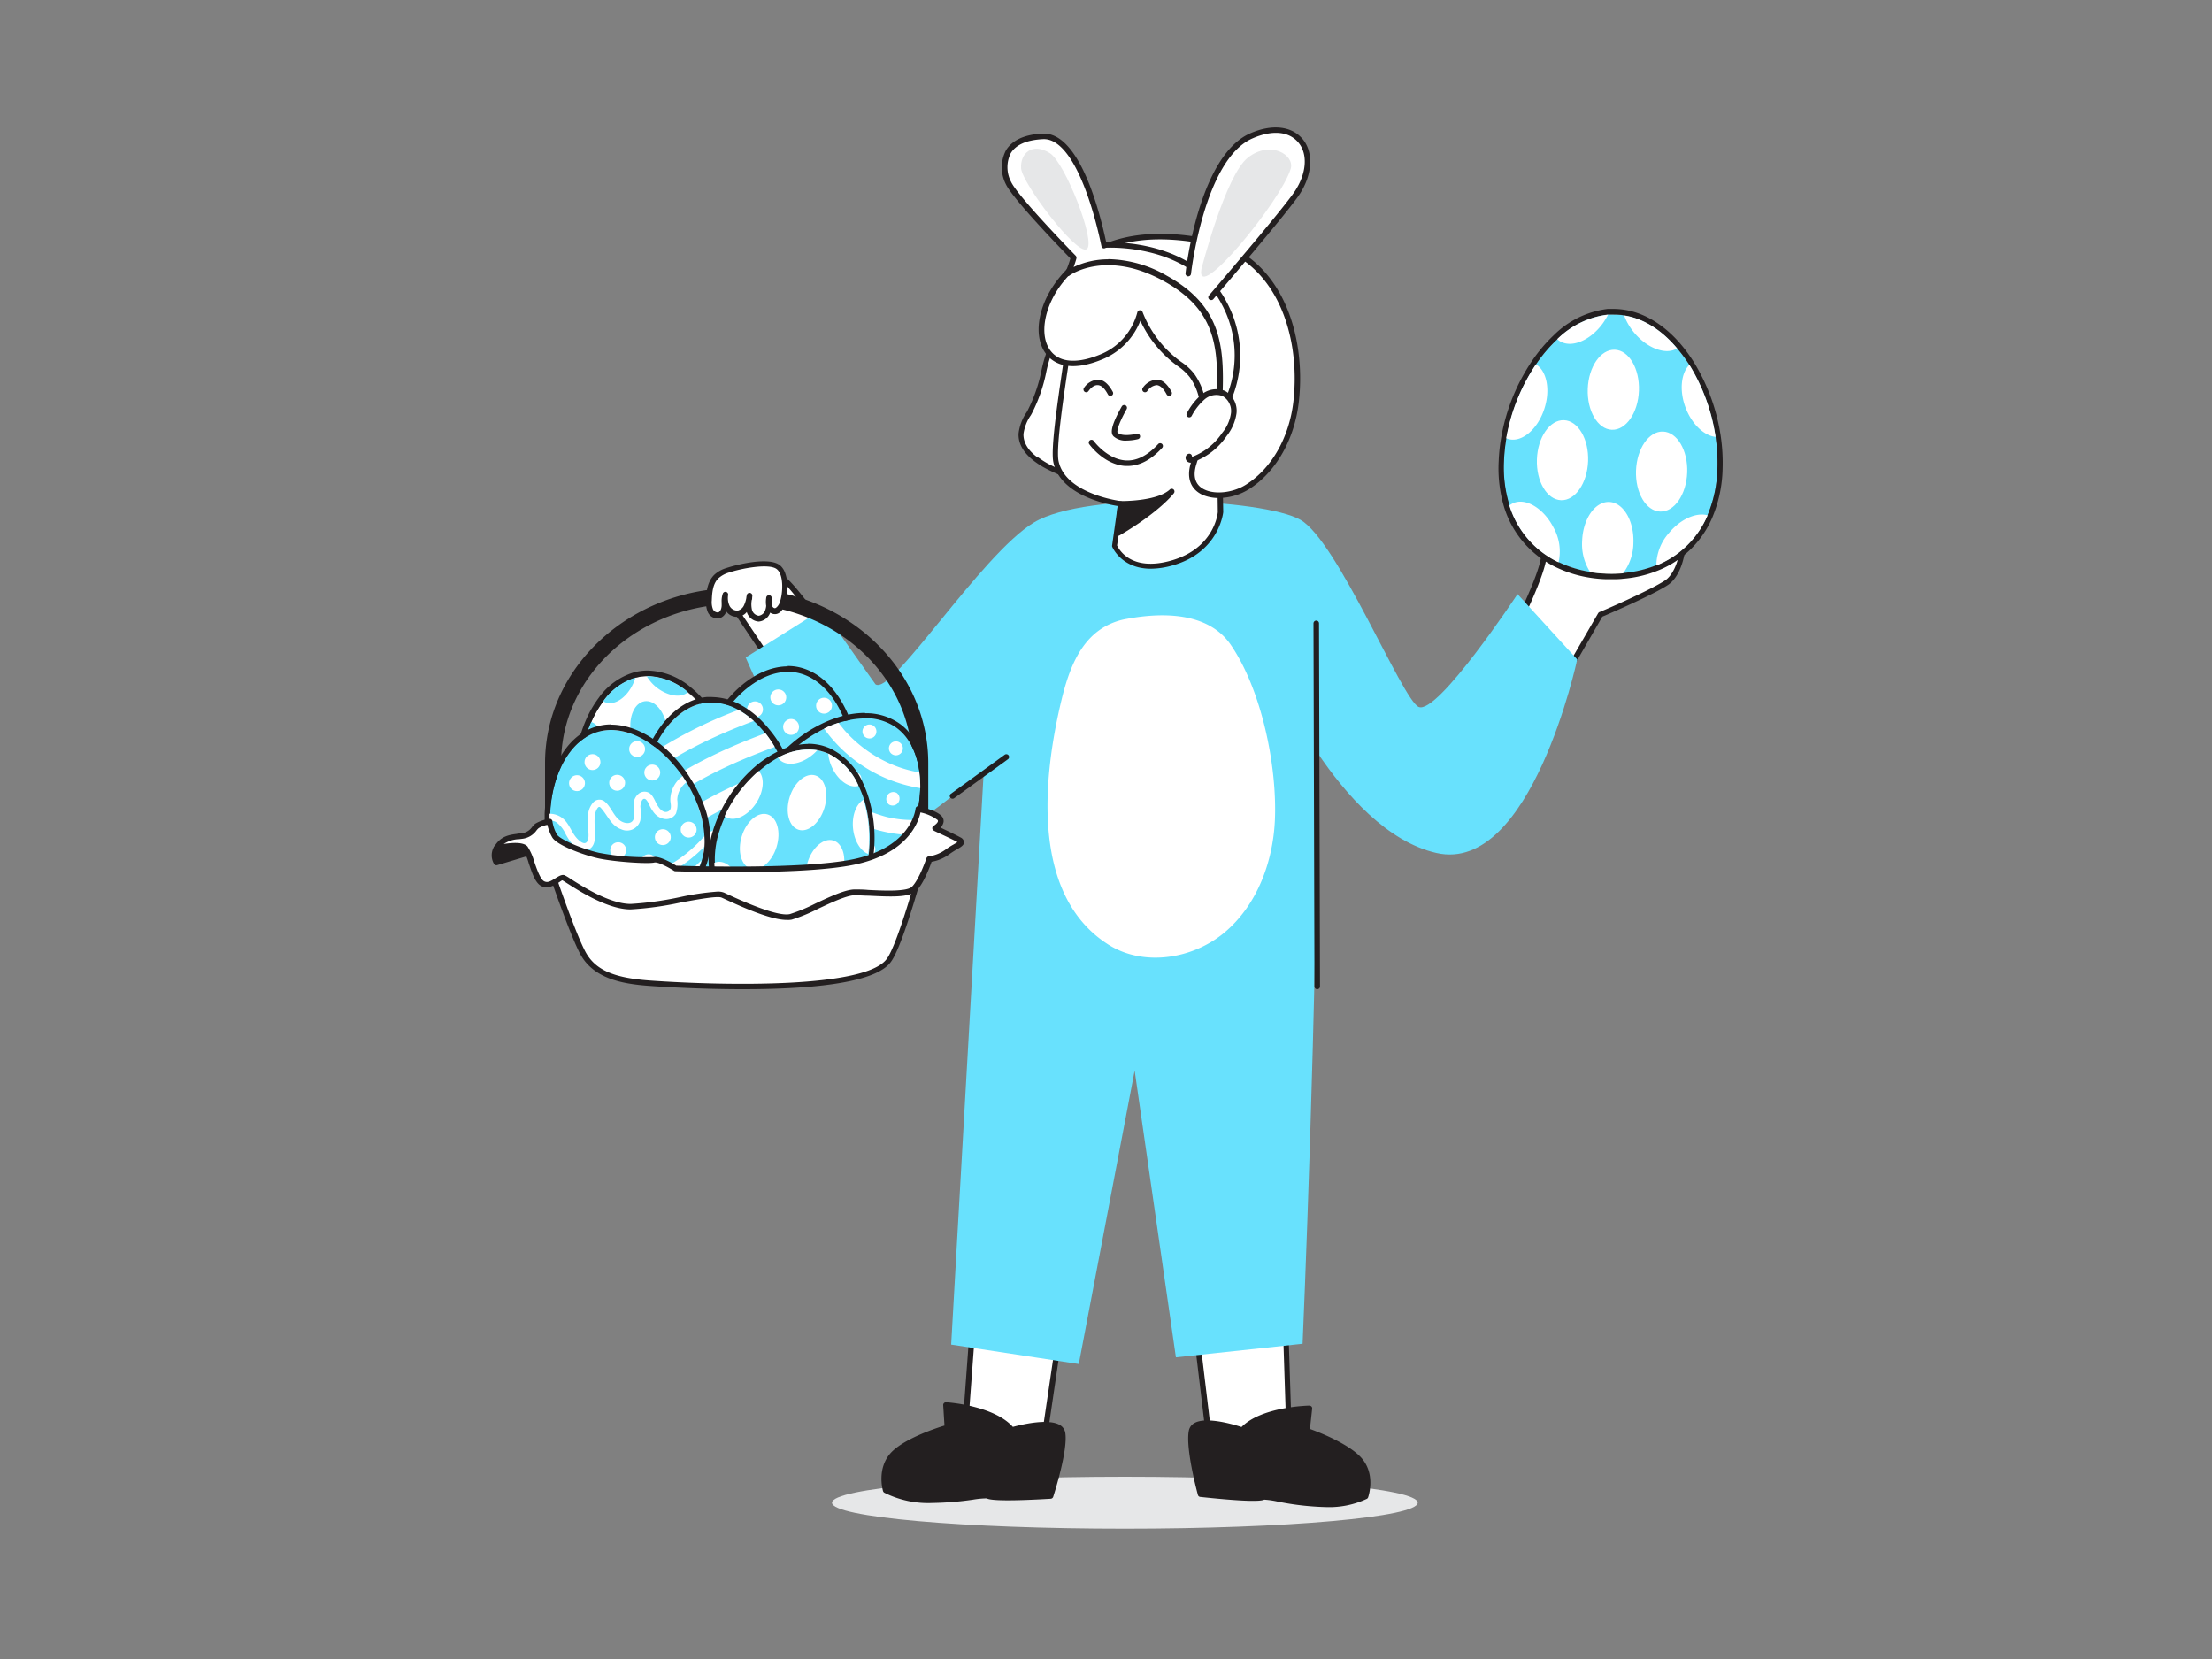 <svg xmlns="http://www.w3.org/2000/svg" viewBox="0 0 400 300"><rect x="0" y="0" width="400" height="300" fill="#808080" stroke="none"/><g id="_459_girl_with_eggs_flatline" data-name="#459_girl_with_eggs_flatline"><ellipse cx="203.41" cy="271.74" rx="52.96" ry="4.7" fill="#e6e7e8"/><path d="M130.31,106.21l10.24,15.26L151,116.73s-8.11-11.9-9.78-12.31S130.31,106.21,130.31,106.21Z" fill="#fff"/><path d="M140.55,122a.52.52,0,0,1-.42-.22l-10.24-15.26a.5.5,0,0,1,.3-.76c1-.23,9.4-2.23,11.15-1.8s8.14,9.69,10.07,12.52a.5.5,0,0,1,.07.41.48.48,0,0,1-.27.32l-10.46,4.75A.45.45,0,0,1,140.55,122Zm-9.43-15.43,9.61,14.3,9.52-4.32c-3.84-5.6-8.23-11.37-9.15-11.62S134.69,105.7,131.12,106.54Z" fill="#231f20"/><polygon points="232.21 231.93 233.3 265.86 219.45 267.04 215.36 232.7 232.21 231.93" fill="#fff"/><path d="M219.45,267.54a.5.5,0,0,1-.49-.44l-4.1-34.34a.47.47,0,0,1,.12-.38.5.5,0,0,1,.35-.18l16.85-.77a.46.46,0,0,1,.36.13.53.53,0,0,1,.17.35l1.09,33.93a.49.49,0,0,1-.45.51l-13.85,1.19Zm-3.53-34.37,4,33.33,12.9-1.1-1.07-32.95Z" fill="#231f20"/><path d="M246.93,270.62s1.43-4.05-1.32-6.86-9.27-5-9.27-5l.45-4.06s-8.76.16-12.13,3.94c0,0-8.54-2.94-9.19.15s1.63,11.43,1.63,11.43,10.65,1.13,11.29.54S240.38,274,246.93,270.62Z" fill="#231f20"/><path d="M239.83,272.53a49.68,49.68,0,0,1-8.78-1,16.41,16.41,0,0,0-2.43-.35c-.84.41-4.73.24-11.58-.49a.48.48,0,0,1-.42-.36c-.1-.35-2.3-8.5-1.63-11.67a2,2,0,0,1,1-1.33c2.15-1.22,7.13.27,8.52.72,3.61-3.67,11.91-3.86,12.27-3.87a.62.62,0,0,1,.38.17.49.49,0,0,1,.12.39l-.4,3.66c1.45.52,6.65,2.51,9.09,5,2.93,3,1.49,7.19,1.43,7.37a.49.49,0,0,1-.24.27A16.07,16.07,0,0,1,239.83,272.53Zm-11.16-2.34a19.73,19.73,0,0,1,2.56.37c3.76.68,10.73,1.94,15.28-.29.22-.78.92-3.93-1.25-6.16-2.64-2.69-9-4.87-9.08-4.89a.5.5,0,0,1-.34-.52l.39-3.49c-2,.12-8.5.72-11.2,3.75a.47.47,0,0,1-.53.14c-1.67-.57-6.35-1.85-8-.9a1,1,0,0,0-.52.68c-.54,2.6,1.12,9.31,1.53,10.87,4.79.5,10,.85,10.64.59A.74.74,0,0,1,228.67,270.19Zm.06.93-.09.06Zm18.2-.5h0Z" fill="#231f20"/><polygon points="176.13 236.61 174 265.39 187.77 267.25 192.28 236.61 176.13 236.61" fill="#fff"/><path d="M187.77,267.75h-.06l-13.78-1.85a.5.5,0,0,1-.43-.53l2.13-28.79a.5.5,0,0,1,.5-.46h16.15a.49.49,0,0,1,.38.17.49.49,0,0,1,.12.4l-4.51,30.64A.51.51,0,0,1,187.77,267.75ZM174.53,265l12.82,1.72,4.36-29.57H176.59Z" fill="#231f20"/><path d="M160.16,269.5s-1.23-4.12,1.64-6.79,9.51-4.56,9.51-4.56l-.25-4.08s8.74.58,11.92,4.53c0,0,8.67-2.53,9.17.59S190,270.52,190,270.52s-10.69.62-11.3,0S166.53,273.2,160.16,269.5Z" fill="#231f20"/><path d="M168.63,271.78a17.69,17.69,0,0,1-8.72-1.85.55.55,0,0,1-.23-.29c-.05-.18-1.28-4.44,1.78-7.29,2.57-2.38,7.85-4.11,9.33-4.56l-.23-3.68a.47.47,0,0,1,.15-.39.46.46,0,0,1,.38-.14c.36,0,8.64.61,12.07,4.45,1.41-.38,6.46-1.63,8.55-.31a2,2,0,0,1,.93,1.39c.51,3.19-2.08,11.23-2.19,11.57a.51.51,0,0,1-.45.34c-6.87.4-10.76.38-11.58-.07a16.47,16.47,0,0,0-2.45.23A55.82,55.82,0,0,1,168.63,271.78Zm9.68-.9.08.06Zm-17.72-1.71c4.44,2.44,11.46,1.52,15.25,1,2.24-.3,2.84-.36,3.18,0,.56.25,5.78.15,10.58-.12.48-1.55,2.48-8.17,2.06-10.79a1,1,0,0,0-.49-.7c-1.62-1-6.36,0-8,.52a.49.49,0,0,1-.52-.17c-2.56-3.17-9-4.08-11-4.29l.22,3.5a.51.51,0,0,1-.36.51c-.07,0-6.55,1.89-9.31,4.45C159.85,265.2,160.4,268.37,160.59,269.17Z" fill="#231f20"/><path d="M274.42,112.82s4.52-9,4.73-12.33-2.26-10.9,0-10.29,4.93,9.07,4.93,9.07,16.86-9.89,19.13-6.39,1,10.57-1.85,12.48-12,5.77-12,5.77l-6.55,11.36" fill="#fff"/><path d="M282.85,123a.45.45,0,0,1-.25-.07.49.49,0,0,1-.18-.68L289,110.88a.54.54,0,0,1,.24-.21c.09,0,9.07-3.86,11.88-5.73,2.52-1.67,3.9-8.41,1.71-11.79-1.38-2.14-11.62,2.55-18.45,6.55a.52.52,0,0,1-.44,0,.49.49,0,0,1-.29-.32c-1-3.16-3.14-8.34-4.59-8.73-.07,0-.13,0-.15,0-.45.4,0,3.15.28,5a24.93,24.93,0,0,1,.5,4.86c-.21,3.35-4.6,12.15-4.78,12.53a.5.5,0,0,1-.9-.45c0-.09,4.48-9,4.68-12.15a25.76,25.76,0,0,0-.48-4.64c-.51-3.17-.78-5.15,0-5.88a1.1,1.1,0,0,1,1.07-.21c2.16.59,4.34,6.57,5.09,8.81,3.81-2.2,17-9.44,19.26-5.92s1.23,11-2,13.17c-2.71,1.8-10.63,5.21-11.88,5.74l-6.47,11.22A.5.5,0,0,1,282.85,123Z" fill="#231f20"/><path d="M274.42,107.43s-14.5,21.95-17.89,20.4c-3-1.36-14.65-30-21.37-33.83s-38.6-5.3-48.19.48S161.19,126,158.3,123.73l-9.59-13.55-13.87,8.71s15.5,36.13,23.24,34c4.38-1.2,13.09-7.93,19.82-13.53L172,243.15l23.08,3.51,10.1-53.06,7.46,51.85L235.55,243s2.73-62.83,2.65-106.93c5.17,7.69,12.68,16.16,21.57,18.18,17.12,3.88,25.44-35,25.44-35Z" fill="#68e1fd"/><path d="M199.13,113.72c-4,2.65-5.87,7.49-7.13,12.67-3.34,13.72-5.79,35.38,8.41,44.41,6.4,4.07,15.35,2.64,21.13-2.27s8.65-12.63,9-20.2c.43-9.73-2.38-23.58-8-31.76-4.11-5.95-12.47-5.84-18.78-4.66A12.1,12.1,0,0,0,199.13,113.72Z" fill="#fff"/><path d="M154,143.12a17.15,17.15,0,0,1-1.22,4,12.58,12.58,0,0,1-.88,1.67,12.11,12.11,0,0,1-1.51,2,11.44,11.44,0,0,1-2.36,1.95,14,14,0,0,1-10,1.63,14.84,14.84,0,0,1-7-3.16,11.92,11.92,0,0,1-1.89-2h0a12.5,12.5,0,0,1-1.52-2.73,14.23,14.23,0,0,1-.51-1.64,15.77,15.77,0,0,1-.09-6.63,23.39,23.39,0,0,1,2-6c.19-.38.39-.77.6-1.14,3.3-6,8.93-10.41,14.35-9.43s9.23,7.26,10.18,14.11c.05.42.1.84.14,1.26A23.31,23.31,0,0,1,154,143.12Z" fill="#68e1fd"/><path d="M142.44,121.47a8.6,8.6,0,0,1,1.52.14c5.49,1,9.23,7.26,10.18,14.11.05.42.1.84.14,1.26a23.31,23.31,0,0,1-.26,6.14,17.15,17.15,0,0,1-1.22,4,12.58,12.58,0,0,1-.88,1.67,12.11,12.11,0,0,1-1.51,2,11.44,11.44,0,0,1-2.36,1.95,13.14,13.14,0,0,1-7,1.91,16.27,16.27,0,0,1-3-.28,14.84,14.84,0,0,1-7-3.16,11.92,11.92,0,0,1-1.89-2h0a12.5,12.5,0,0,1-1.52-2.73,14.23,14.23,0,0,1-.51-1.64,15.77,15.77,0,0,1-.09-6.63,23.39,23.39,0,0,1,2-6c.19-.38.39-.77.6-1.14,3-5.41,7.9-9.57,12.83-9.57m0-1h0c-5,0-10.27,3.87-13.71,10.08-.21.39-.42.79-.62,1.2a24.29,24.29,0,0,0-2.09,6.3,16.82,16.82,0,0,0,.1,7,12.87,12.87,0,0,0,2.17,4.69l.06.08a13,13,0,0,0,2,2.12,16,16,0,0,0,7.49,3.39,18.26,18.26,0,0,0,3.18.29,14.2,14.2,0,0,0,7.55-2.06,13,13,0,0,0,2.56-2.12,13.79,13.79,0,0,0,1.64-2.14,16,16,0,0,0,.94-1.79A18.41,18.41,0,0,0,155,143.3a23.51,23.51,0,0,0,.27-6.41c0-.42-.08-.86-.14-1.31-.92-6.62-4.67-13.81-11-15a9.68,9.68,0,0,0-1.7-.15Z" fill="#231f20"/><path d="M154.28,137a4.09,4.09,0,0,0-2.87,2.07,5.41,5.41,0,0,1-1.31,2.12,2,2,0,0,1-2.29,0,3,3,0,0,1-1.26-1.92,8.11,8.11,0,0,1-.13-1.47,3.53,3.53,0,0,0-.1-1.3c-.39-.8-1.29.34-1.46.71a10.53,10.53,0,0,1-1.06,2.22,2.51,2.51,0,0,1-3.84-.08c-1.31-1.36-1.07-3.21-1.51-4.91,0-.17-.09-.45-.28-.5s-.4.11-.53.19a3,3,0,0,0-.76.76,10.28,10.28,0,0,0-1.12,2.19c-.53,1.24-1.47,3.44-3.22,2.77s-1.91-2.67-2-4.17A5.79,5.79,0,0,0,130,133a1.83,1.83,0,0,0-1-.81c.19-.38.39-.77.6-1.14a3.81,3.81,0,0,1,2,2.62c.21,1,.14,2,.29,3,.09.56.6,2.39,1.48,1.9.65-.36,1-1.45,1.25-2.09a13.2,13.2,0,0,1,1.1-2.19,3.93,3.93,0,0,1,1.78-1.55,1.51,1.51,0,0,1,2,.76c.72,1.54.11,3.67,1.42,4.95.51.5,1.27.81,1.84.23s.71-1.57,1.11-2.3a2.52,2.52,0,0,1,1.67-1.37,1.68,1.68,0,0,1,1.89.78,6.68,6.68,0,0,1,.3,2.64c.06.68.37,1.8,1.25,1.83s1-1.13,1.26-1.64a5.12,5.12,0,0,1,1.43-1.8,5.43,5.43,0,0,1,2.5-1.13C154.19,136.14,154.24,136.56,154.28,137Z" fill="#fff"/><path d="M152.8,147.15a12.58,12.58,0,0,1-.88,1.67,26.77,26.77,0,0,1-6.21,1.34,28.85,28.85,0,0,1-9.3-.79,48.51,48.51,0,0,1-8.81-2.87,14.23,14.23,0,0,1-.51-1.64c.85.42,1.72.8,2.61,1.15a48.32,48.32,0,0,0,8.92,2.54,25.54,25.54,0,0,0,8.41.18A25,25,0,0,0,152.8,147.15Z" fill="#fff"/><path d="M150.41,150.81a11.44,11.44,0,0,1-2.36,1.95,26.93,26.93,0,0,1-3.22.5,28.94,28.94,0,0,1-9.31-.79c-1.51-.36-3-.76-4.51-1.24a11.92,11.92,0,0,1-1.89-2,48.85,48.85,0,0,0,8.62,2.42,25.52,25.52,0,0,0,8.41.18A24.93,24.93,0,0,0,150.41,150.81Z" fill="#fff"/><circle cx="137.78" cy="142.44" r="1.44" fill="#fff"/><circle cx="132.7" cy="144.44" r="1.44" fill="#fff"/><circle cx="141.72" cy="146.86" r="1.44" fill="#fff"/><circle cx="143.05" cy="131.45" r="1.44" fill="#fff"/><circle cx="146.05" cy="143.93" r="1.44" fill="#fff"/><circle cx="149.01" cy="127.61" r="1.44" fill="#fff"/><circle cx="140.74" cy="126.11" r="1.44" fill="#fff"/><circle cx="136.53" cy="128.27" r="1.44" fill="#fff"/><circle cx="150.83" cy="144.8" r="1.44" fill="#fff"/><circle cx="149.56" cy="132.63" r="1.44" fill="#fff"/><path d="M132.32,139.49a16.2,16.2,0,0,1-.16,6.06,12,12,0,0,1-5.3,7.54,14.43,14.43,0,0,1-4,1.76h0a17.1,17.1,0,0,1-2.06.44,19,19,0,0,1-2.1.18h0a14.8,14.8,0,0,1-4.24-.49,12,12,0,0,1-7.55-6,16.63,16.63,0,0,1-1.73-5.45,22.46,22.46,0,0,1-.24-3,24.78,24.78,0,0,1,2-10,18.64,18.64,0,0,1,2.13-3.68,11.06,11.06,0,0,1,5.82-4.27,8.21,8.21,0,0,1,1-.21,8.93,8.93,0,0,1,1-.09,11.5,11.5,0,0,1,7.45,2.92,16.65,16.65,0,0,1,1.94,1.83,24.36,24.36,0,0,1,5,8.48A22.87,22.87,0,0,1,132.32,139.49Z" fill="#fff"/><path d="M117.16,122.24a11.61,11.61,0,0,1,7.24,2.92,16.65,16.65,0,0,1,1.94,1.83,24.36,24.36,0,0,1,5,8.48,22.87,22.87,0,0,1,1,4,16.2,16.2,0,0,1-.16,6.06,12,12,0,0,1-5.3,7.54,14.43,14.43,0,0,1-4,1.76h0a17.1,17.1,0,0,1-2.06.44,19,19,0,0,1-2.1.18h-.4a14.7,14.7,0,0,1-3.84-.49,12,12,0,0,1-7.55-6,16.63,16.63,0,0,1-1.73-5.45,22.46,22.46,0,0,1-.24-3,24.78,24.78,0,0,1,2-10,18.64,18.64,0,0,1,2.13-3.68,11.06,11.06,0,0,1,5.82-4.27,8.21,8.21,0,0,1,1-.21,8.93,8.93,0,0,1,1-.09h.21m0-1h-.24a9.24,9.24,0,0,0-1.16.1,8.08,8.08,0,0,0-1.13.24,12.09,12.09,0,0,0-6.35,4.63,19.49,19.49,0,0,0-2.24,3.88,25.54,25.54,0,0,0-2.12,10.45,24.17,24.17,0,0,0,.25,3.11,17.75,17.75,0,0,0,1.84,5.78,13,13,0,0,0,8.16,6.51,15.8,15.8,0,0,0,4.11.53h.44a20.81,20.81,0,0,0,2.21-.19,19.26,19.26,0,0,0,2.16-.46h0a15.71,15.71,0,0,0,4.29-1.89,13,13,0,0,0,5.74-8.16,17.4,17.4,0,0,0,.17-6.43,22.87,22.87,0,0,0-1-4.19,25.52,25.52,0,0,0-5.2-8.84,19.42,19.42,0,0,0-2-1.93,12.57,12.57,0,0,0-7.87-3.14Z" fill="#231f20"/><path d="M109.06,135.88c-.36,2.82-2.12,4.92-3.92,4.68a.93.93,0,0,1-.22,0,24.78,24.78,0,0,1,2-10C108.46,131.07,109.38,133.34,109.06,135.88Z" fill="#68e1fd"/><ellipse cx="112.55" cy="141.98" rx="3.29" ry="5.14" transform="translate(-19.56 17.99) rotate(-8.41)" fill="#68e1fd"/><path d="M114.9,122.54a8.5,8.5,0,0,1-.42,1.12c-1.19,2.58-3.49,4.06-5.14,3.29l-.26-.14A11.06,11.06,0,0,1,114.9,122.54Z" fill="#68e1fd"/><path d="M124.4,125.16c-1.26,1.14-3.8.71-5.86-1a7.69,7.69,0,0,1-1.59-1.88A11.5,11.5,0,0,1,124.4,125.16Z" fill="#68e1fd"/><ellipse cx="125.33" cy="141.1" rx="3.29" ry="5.14" transform="translate(-19.29 19.85) rotate(-8.41)" fill="#68e1fd"/><ellipse cx="117.32" cy="131.89" rx="3.29" ry="5.14" transform="translate(-18.03 18.58) rotate(-8.41)" fill="#68e1fd"/><path d="M123.44,150.77a6.58,6.58,0,0,1-.6,4.08h0a17.1,17.1,0,0,1-2.06.44,19,19,0,0,1-2.1.18h0a6.62,6.62,0,0,1-1.75-3.74c-.42-2.81.7-5.3,2.5-5.57S123,148,123.44,150.77Z" fill="#68e1fd"/><path d="M114.44,155a12,12,0,0,1-7.55-6,2.42,2.42,0,0,1,.33-.31c1.44-1.12,4-.2,5.75,2A6.27,6.27,0,0,1,114.44,155Z" fill="#68e1fd"/><path d="M132.16,145.55a12,12,0,0,1-5.3,7.54,6.39,6.39,0,0,1,.81-4.37C128.81,146.66,130.66,145.41,132.16,145.55Z" fill="#68e1fd"/><path d="M131.34,135.47c-1.49.13-3.31-1.05-4.5-3s-1.36-4.23-.5-5.46A24.36,24.36,0,0,1,131.34,135.47Z" fill="#68e1fd"/><path d="M166.41,154.51a.94.94,0,0,1-.94-.95V138c0-16.15-14.47-29.29-32.26-29.29S101,121.81,101,138v15.6a1,1,0,0,1-1.9,0V138c0-17.2,15.32-31.19,34.15-31.19s34.15,14,34.15,31.19v15.6A.94.94,0,0,1,166.41,154.51Z" fill="#231f20"/><path d="M166.42,155a1.45,1.45,0,0,1-1.45-1.45V138c0-15.88-14.25-28.79-31.76-28.79S101.46,122.08,101.46,138v15.6a1.45,1.45,0,1,1-2.9,0V138c0-17.47,15.55-31.68,34.65-31.68s34.65,14.21,34.65,31.68v15.6A1.45,1.45,0,0,1,166.42,155Zm-33.21-46.84c18.06,0,32.75,13.36,32.75,29.79v15.6a.46.46,0,0,0,.91,0V138c0-16.92-15.1-30.69-33.66-30.69S99.56,121,99.56,138v15.6a.45.45,0,1,0,.9,0V138C100.46,121.53,115.15,108.17,133.21,108.17Z" fill="#231f20"/><path d="M162.42,155.16a16.8,16.8,0,0,1-1.09,1.46,15,15,0,0,1-3.14,2.93c-4.65,3.2-10.21,2.7-14.94-.49-3.88-2.6-6.3-6.4-6.39-10.71a12.84,12.84,0,0,1,.59-4,17.08,17.08,0,0,1,2.18-4.48,22,22,0,0,1,2.29-2.85,24.83,24.83,0,0,1,7.1-5.23,19,19,0,0,1,2.59-1.05c3.7-1.22,7.41-1.18,10.23.72,2.59,1.74,4,4.79,4.44,8.3a19.91,19.91,0,0,1,.13,2.8,24.94,24.94,0,0,1-1.8,8.5A23.34,23.34,0,0,1,162.42,155.16Z" fill="#68e1fd"/><path d="M156.4,129.87a9.56,9.56,0,0,1,5.44,1.55c2.59,1.74,4,4.79,4.44,8.3a19.91,19.91,0,0,1,.13,2.8,24.94,24.94,0,0,1-1.8,8.5,23.34,23.34,0,0,1-2.19,4.14,16.8,16.8,0,0,1-1.09,1.46,15,15,0,0,1-3.14,2.93,11.92,11.92,0,0,1-6.85,2.17,14.56,14.56,0,0,1-8.09-2.66c-3.88-2.6-6.3-6.4-6.39-10.71a12.84,12.84,0,0,1,.59-4,17.08,17.08,0,0,1,2.18-4.48,22,22,0,0,1,2.29-2.85,24.83,24.83,0,0,1,7.1-5.23,19,19,0,0,1,2.59-1.05,15.23,15.23,0,0,1,4.79-.83m0-1h0a16.49,16.49,0,0,0-5.11.88,20,20,0,0,0-2.71,1.1,25.09,25.09,0,0,0-5.28,3.45,23.58,23.58,0,0,0-2.11,2,23.11,23.11,0,0,0-2.39,3,18.13,18.13,0,0,0-2.31,4.73,14.08,14.08,0,0,0-.63,4.36c.1,4.53,2.52,8.63,6.83,11.52a15.59,15.59,0,0,0,8.65,2.83,12.9,12.9,0,0,0,7.42-2.34,16.6,16.6,0,0,0,3.35-3.12c.39-.48.77-1,1.14-1.54a23.73,23.73,0,0,0,2.28-4.33,25.51,25.51,0,0,0,1-2.83,25.23,25.23,0,0,0,.91-6,21.66,21.66,0,0,0-.13-2.93c-.49-4.09-2.18-7.21-4.88-9a10.52,10.52,0,0,0-6-1.72Z" fill="#231f20"/><path d="M166.41,142.52a26.48,26.48,0,0,1-16.71-9.85c-.23-.3-.46-.61-.68-.92a19,19,0,0,1,2.59-1.05c.35.44.71.86,1,1.24a23.79,23.79,0,0,0,9.82,6.74,22.84,22.84,0,0,0,3.81,1A19.91,19.91,0,0,1,166.41,142.52Z" fill="#fff"/><path d="M161.33,156.62a15,15,0,0,1-3.14,2.93,26.54,26.54,0,0,1-15.87-5.63,29.7,29.7,0,0,1-5.46-5.57,12.84,12.84,0,0,1,.59-4c.49.8,1,1.59,1.57,2.34A25.07,25.07,0,0,0,152.34,156,23,23,0,0,0,161.33,156.62Z" fill="#fff"/><path d="M164.61,151a25.44,25.44,0,0,1-15.19-5.68,34.35,34.35,0,0,1-7.07-7.71l-.43-.65a24.36,24.36,0,0,1,2-1.91,34.77,34.77,0,0,0,2.18,3.07,26.16,26.16,0,0,0,14.31,9.63,20.38,20.38,0,0,0,5.1.53A24.17,24.17,0,0,1,164.61,151Z" fill="#fff"/><path d="M149.51,135.2a1.26,1.26,0,0,0-1.41,2.09A1.26,1.26,0,0,0,149.51,135.2Z" fill="#fff"/><path d="M155.35,139.91A1.26,1.26,0,0,0,154,142,1.26,1.26,0,0,0,155.35,139.91Z" fill="#fff"/><path d="M162.17,143.4a1.26,1.26,0,0,0-1.4,2.09A1.26,1.26,0,0,0,162.17,143.4Z" fill="#fff"/><path d="M142.5,143.54a1.26,1.26,0,0,0-1.41,2.09A1.26,1.26,0,0,0,142.5,143.54Z" fill="#fff"/><path d="M149.45,149.61l-.07,0a1.26,1.26,0,0,0-1.4,2.09l.06,0A1.26,1.26,0,0,0,149.45,149.61Z" fill="#fff"/><path d="M158.26,153.83a1.14,1.14,0,0,0-.18-.93,1,1,0,0,0-.34-.36l-.31-.15a1.26,1.26,0,0,0-.64,0l-.3.1a1.31,1.31,0,0,0-.5.43l-.07.11a.83.83,0,0,0-.18.46,1.3,1.3,0,0,0,.52,1.29l.3.15a1.27,1.27,0,0,0,.64,0l.31-.1a1.38,1.38,0,0,0,.5-.43l.07-.11A1,1,0,0,0,158.26,153.83Z" fill="#fff"/><path d="M157.93,131.23a1.26,1.26,0,0,0-1.41,2.09A1.26,1.26,0,0,0,157.93,131.23Z" fill="#fff"/><path d="M162.71,134.28a1.26,1.26,0,0,0-1.41,2.09A1.26,1.26,0,0,0,162.71,134.28Z" fill="#fff"/><path d="M143.47,145c.06.58.09,1.14.1,1.69a16.1,16.1,0,0,1-.33,3.49,12.69,12.69,0,0,1-1.33,3.59c-2.11,3.78-6,6-10.71,6.47a17.49,17.49,0,0,1-2.39.07,14.23,14.23,0,0,1-4.06-.73A12,12,0,0,1,122,158.3a11.31,11.31,0,0,1-2.25-1.85,12,12,0,0,1-1.37-1.76A13.46,13.46,0,0,1,117.1,152a17.31,17.31,0,0,1-.87-3.59c0-.23-.06-.46-.08-.7a22.26,22.26,0,0,1-.1-3,25,25,0,0,1,.48-4h0a25.06,25.06,0,0,1,1.37-4.51c2-4.91,5.6-8.72,10-9.16a9.69,9.69,0,0,1,5.66,1.29,14.63,14.63,0,0,1,2.76,2,19.84,19.84,0,0,1,2.11,2.26,20.94,20.94,0,0,1,1.68,2.43,24.89,24.89,0,0,1,1.71,3.38,25.29,25.29,0,0,1,.93,2.7,23.73,23.73,0,0,1,.58,2.6C143.37,144.17,143.43,144.59,143.47,145Z" fill="#68e1fd"/><path d="M128.73,127.05a9.91,9.91,0,0,1,4.81,1.33,14.63,14.63,0,0,1,2.76,2,19.84,19.84,0,0,1,2.11,2.26,20.94,20.94,0,0,1,1.68,2.43,24.89,24.89,0,0,1,1.71,3.38,25.29,25.29,0,0,1,.93,2.7,23.73,23.73,0,0,1,.58,2.6c.06.42.12.84.16,1.26.06.58.09,1.14.1,1.69a16.1,16.1,0,0,1-.33,3.49,12.69,12.69,0,0,1-1.33,3.59c-2.11,3.78-6,6-10.71,6.47a17,17,0,0,1-1.74.08h-.65a14.23,14.23,0,0,1-4.06-.73A12,12,0,0,1,122,158.3a11.31,11.31,0,0,1-2.25-1.85,12,12,0,0,1-1.37-1.76A13.46,13.46,0,0,1,117.1,152a17.31,17.31,0,0,1-.87-3.59c0-.23-.06-.46-.08-.7a22.26,22.26,0,0,1-.1-3,25,25,0,0,1,.48-4h0a25.06,25.06,0,0,1,1.37-4.51c2-4.91,5.6-8.72,10-9.16.28,0,.57,0,.85,0m0-1c-.32,0-.64,0-.95,0-4.41.44-8.45,4.09-10.8,9.77a25,25,0,0,0-1.43,4.69v0a24.82,24.82,0,0,0-.49,4.17,22.45,22.45,0,0,0,.09,3.08l.09.74a18,18,0,0,0,.92,3.79,14.67,14.67,0,0,0,1.42,2.86,13.22,13.22,0,0,0,1.49,1.91,12.68,12.68,0,0,0,2.43,2,13.37,13.37,0,0,0,2.93,1.39,15.31,15.31,0,0,0,4.34.78h.69c.61,0,1.22,0,1.84-.09,5.19-.52,9.27-3,11.49-7a14,14,0,0,0,1.43-3.86,17.77,17.77,0,0,0,.35-3.71c0-.58,0-1.18-.1-1.78-.05-.44-.11-.89-.18-1.32a22.78,22.78,0,0,0-.6-2.71,23.93,23.93,0,0,0-1-2.81,26.33,26.33,0,0,0-1.77-3.52A23.55,23.55,0,0,0,139.2,132a21.27,21.27,0,0,0-2.23-2.38A16,16,0,0,0,134,127.5a10.91,10.91,0,0,0-5.29-1.45Z" fill="#231f20"/><path d="M136.3,130.38c-7,2.62-13.88,5.84-19.77,10.38a25.06,25.06,0,0,1,1.37-4.51,80.69,80.69,0,0,1,15.64-7.87A14.63,14.63,0,0,1,136.3,130.38Z" fill="#fff"/><path d="M140.09,135.07c-8.57,3.15-17.11,7.17-23.86,13.37,0-.23-.06-.46-.08-.7a22.26,22.26,0,0,1-.1-3l.86-.7c6.42-5.13,13.84-8.59,21.5-11.45A20.94,20.94,0,0,1,140.09,135.07Z" fill="#fff"/><path d="M142.73,141.15c-8.72,3.18-17.45,7.23-24.31,13.54A13.46,13.46,0,0,1,117.1,152c.65-.58,1.32-1.15,2-1.69,6.75-5.4,14.62-9,22.7-11.89A25.29,25.29,0,0,1,142.73,141.15Z" fill="#fff"/><path d="M143.47,145c.06.58.09,1.14.1,1.69-7.65,2.85-15.25,6.4-21.53,11.6a11.31,11.31,0,0,1-2.25-1.85l1.11-.91c6.67-5.34,14.43-8.86,22.41-11.79C143.37,144.17,143.43,144.59,143.47,145Z" fill="#fff"/><path d="M143.24,150.19a12.69,12.69,0,0,1-1.33,3.59,79.27,79.27,0,0,0-13.1,6.54,14.23,14.23,0,0,1-4.06-.73A80.69,80.69,0,0,1,143.24,150.19Z" fill="#fff"/><path d="M126.63,147.09a18,18,0,0,1,.71,4.15,14.75,14.75,0,0,1,0,1.89,12.8,12.8,0,0,1-.47,2.45,11.21,11.21,0,0,1-1.24,2.8,14,14,0,0,1-8.24,5.94,15,15,0,0,1-7.69.31,11.93,11.93,0,0,1-2.58-.95h0a12.09,12.09,0,0,1-3.77-3,15.84,15.84,0,0,1-3-5.89,23.29,23.29,0,0,1-.9-6.31c0-.43,0-.86,0-1.29.28-6.82,3.34-13.31,8.63-14.85s11.5,2.37,15.4,8.08c.24.35.47.7.69,1.06A23.28,23.28,0,0,1,126.63,147.09Z" fill="#68e1fd"/><path d="M110.46,132c4.7,0,9.64,3.57,13,8.42.24.35.47.7.69,1.06a23.28,23.28,0,0,1,2.52,5.61,18,18,0,0,1,.71,4.15,14.75,14.75,0,0,1,0,1.89,12.8,12.8,0,0,1-.47,2.45,11.21,11.21,0,0,1-1.24,2.8,14,14,0,0,1-8.24,5.94,16,16,0,0,1-4.53.68,13.8,13.8,0,0,1-3.16-.37,11.93,11.93,0,0,1-2.58-.95h0a12.09,12.09,0,0,1-3.77-3,15.84,15.84,0,0,1-3-5.89,23.29,23.29,0,0,1-.9-6.31c0-.43,0-.86,0-1.29.28-6.82,3.34-13.31,8.63-14.85a8.82,8.82,0,0,1,2.44-.34m0-1h0a9.51,9.51,0,0,0-2.72.38c-6.08,1.77-9.08,9.2-9.35,15.77,0,.43,0,.89,0,1.34a24,24,0,0,0,.94,6.58,17.06,17.06,0,0,0,3.24,6.26,14.64,14.64,0,0,0,1.28,1.33,13.29,13.29,0,0,0,2.76,1.9l.08,0a13,13,0,0,0,2.76,1,14.5,14.5,0,0,0,3.39.4,17,17,0,0,0,4.81-.72,14.88,14.88,0,0,0,8.81-6.37,12.93,12.93,0,0,0,1.35-3,13.64,13.64,0,0,0,.5-2.65,15.14,15.14,0,0,0,.05-2,18.45,18.45,0,0,0-.75-4.39A24.55,24.55,0,0,0,125,141c-.22-.36-.46-.73-.71-1.11-3.74-5.46-9-8.85-13.78-8.85Z" fill="#231f20"/><path d="M124.11,141.48a4.08,4.08,0,0,0-1.64,3.14,5.34,5.34,0,0,1-.23,2.48,2,2,0,0,1-2,1,3,3,0,0,1-2-1.16,7.23,7.23,0,0,1-.77-1.25,3.34,3.34,0,0,0-.67-1.12c-.71-.54-1,.88-1,1.29a10.14,10.14,0,0,1,0,2.46,2.5,2.5,0,0,1-3.47,1.64c-1.78-.63-2.39-2.39-3.54-3.71-.12-.14-.28-.37-.47-.33s-.31.28-.39.41a3.33,3.33,0,0,0-.35,1,11.24,11.24,0,0,0,0,2.46c.08,1.34.22,3.73-1.64,3.91s-2.9-1.53-3.64-2.84a5.67,5.67,0,0,0-1.66-2.15,1.76,1.76,0,0,0-1.27-.27c0-.43,0-.86,0-1.29a3.8,3.8,0,0,1,3,1.45c.64.8,1,1.75,1.62,2.59.33.46,1.6,1.87,2.17,1,.42-.61.22-1.74.18-2.42a14.44,14.44,0,0,1,0-2.46,3.87,3.87,0,0,1,.91-2.18,1.51,1.51,0,0,1,2.08-.2c1.34,1.06,1.75,3.24,3.49,3.8.67.22,1.5.15,1.75-.62a9.48,9.48,0,0,0,0-2.55,2.55,2.55,0,0,1,.88-2,1.7,1.7,0,0,1,2-.14c.71.51,1,1.5,1.44,2.22s1.13,1.46,1.93,1.09.4-1.47.4-2a5,5,0,0,1,.48-2.25,5.32,5.32,0,0,1,1.72-2.12C123.66,140.77,123.89,141.12,124.11,141.48Z" fill="#fff"/><path d="M127.34,151.24a14.75,14.75,0,0,1,0,1.89,27.1,27.1,0,0,1-5,4,28.87,28.87,0,0,1-8.68,3.45,48.13,48.13,0,0,1-9.16,1.36,11.59,11.59,0,0,1-1.19-1.23c1,0,1.9-.05,2.85-.13a48.75,48.75,0,0,0,9.12-1.72,25.73,25.73,0,0,0,7.6-3.59A25.32,25.32,0,0,0,127.34,151.24Z" fill="#fff"/><path d="M126.83,155.58a11.21,11.21,0,0,1-1.24,2.8,24.65,24.65,0,0,1-2.66,1.89,28.77,28.77,0,0,1-8.68,3.45c-1.51.36-3,.67-4.59.91a11.93,11.93,0,0,1-2.58-.95,48.55,48.55,0,0,0,8.79-1.68,25.68,25.68,0,0,0,7.61-3.6A24.4,24.4,0,0,0,126.83,155.58Z" fill="#fff"/><circle cx="111.79" cy="153.74" r="1.44" fill="#fff"/><circle cx="108.14" cy="157.79" r="1.44" fill="#fff"/><circle cx="117.29" cy="155.93" r="1.44" fill="#fff"/><circle cx="111.6" cy="141.55" r="1.44" fill="#fff"/><circle cx="119.86" cy="151.38" r="1.44" fill="#fff"/><circle cx="115.21" cy="135.45" r="1.44" fill="#fff"/><circle cx="107.14" cy="137.81" r="1.44" fill="#fff"/><circle cx="104.34" cy="141.62" r="1.44" fill="#fff"/><circle cx="124.53" cy="150.02" r="1.44" fill="#fff"/><circle cx="117.95" cy="139.7" r="1.44" fill="#fff"/><path d="M156.2,158.47a16.43,16.43,0,0,1-2.76,5.4,11.94,11.94,0,0,1-8,4.51,14.52,14.52,0,0,1-4.4-.14h0a16.84,16.84,0,0,1-2-.5,17.05,17.05,0,0,1-2-.74h0a14.53,14.53,0,0,1-3.62-2.28,12,12,0,0,1-4.21-8.68,16.52,16.52,0,0,1,.79-5.67,23.18,23.18,0,0,1,1.07-2.79,24.66,24.66,0,0,1,6.16-8.17A19.25,19.25,0,0,1,140.7,137a11.14,11.14,0,0,1,7.09-1.34,7,7,0,0,1,1,.25,6.39,6.39,0,0,1,1,.37,11.55,11.55,0,0,1,5.47,5.84,20.06,20.06,0,0,1,1,2.49,24.36,24.36,0,0,1,.84,9.81A22.56,22.56,0,0,1,156.2,158.47Z" fill="#68e1fd"/><path d="M146.21,135.52a9.28,9.28,0,0,1,1.58.14,7,7,0,0,1,1,.25,6.39,6.39,0,0,1,1,.37,11.55,11.55,0,0,1,5.47,5.84,20.06,20.06,0,0,1,1,2.49,24.36,24.36,0,0,1,.84,9.81,22.56,22.56,0,0,1-.84,4.05,16.43,16.43,0,0,1-2.76,5.4,11.94,11.94,0,0,1-8,4.51,13.73,13.73,0,0,1-1.7.11,15.59,15.59,0,0,1-2.7-.25h0a16.84,16.84,0,0,1-2-.5,17.05,17.05,0,0,1-2-.74h0a14.53,14.53,0,0,1-3.62-2.28,12,12,0,0,1-4.21-8.68,16.52,16.52,0,0,1,.79-5.67,21.68,21.68,0,0,1,1.08-2.79,24.5,24.5,0,0,1,6.15-8.17A19.25,19.25,0,0,1,140.7,137a12,12,0,0,1,5.51-1.48m0-1h0a12.86,12.86,0,0,0-6,1.6,19.62,19.62,0,0,0-3.7,2.53,25.74,25.74,0,0,0-6.41,8.51,23.38,23.38,0,0,0-1.13,2.92,17.38,17.38,0,0,0-.82,6,12.92,12.92,0,0,0,4.55,9.39,15.5,15.5,0,0,0,3.86,2.43h0a18.35,18.35,0,0,0,2.07.78,18.66,18.66,0,0,0,2.15.52h0a16.56,16.56,0,0,0,2.87.26,13.68,13.68,0,0,0,1.82-.12,12.93,12.93,0,0,0,8.69-4.88,17.27,17.27,0,0,0,2.93-5.72,23,23,0,0,0,.88-4.23,25.49,25.49,0,0,0-.88-10.22,19,19,0,0,0-1-2.62,12.49,12.49,0,0,0-6-6.34c-.35-.15-.72-.29-1.09-.41a9.11,9.11,0,0,0-1.12-.27,10.19,10.19,0,0,0-1.76-.16Z" fill="#231f20"/><path d="M136.77,145.18c-1.55,2.38-4,3.52-5.56,2.53l-.18-.13a24.66,24.66,0,0,1,6.16-8.17C138.3,140.58,138.16,143,136.77,145.18Z" fill="#fff"/><ellipse cx="137.28" cy="152.19" rx="5.14" ry="3.29" transform="translate(-48.62 238.48) rotate(-72.85)" fill="#fff"/><path d="M147.79,135.66a6.79,6.79,0,0,1-.86.83c-2.19,1.82-4.9,2.15-6.06.76a2.2,2.2,0,0,1-.17-.25A11.14,11.14,0,0,1,147.79,135.66Z" fill="#fff"/><path d="M155.24,142.12c-1.63.49-3.75-1-4.84-3.46a7.52,7.52,0,0,1-.63-2.38A11.55,11.55,0,0,1,155.24,142.12Z" fill="#fff"/><ellipse cx="149.19" cy="156.91" rx="5.14" ry="3.29" transform="translate(-44.74 253.19) rotate(-72.85)" fill="#fff"/><ellipse cx="145.94" cy="145.14" rx="5.14" ry="3.29" transform="translate(-35.79 241.79) rotate(-72.85)" fill="#fff"/><path d="M143.31,164.81a6.61,6.61,0,0,1-2.3,3.43h0a16.84,16.84,0,0,1-2-.5,17.05,17.05,0,0,1-2-.74h0a6.54,6.54,0,0,1,0-4.13c.84-2.71,2.92-4.48,4.66-3.94S144.15,162.1,143.31,164.81Z" fill="#fff"/><path d="M133.38,164.72a12,12,0,0,1-4.21-8.68,1.76,1.76,0,0,1,.44-.15c1.77-.38,3.7,1.56,4.3,4.33A6.27,6.27,0,0,1,133.38,164.72Z" fill="#fff"/><path d="M153.44,163.87a11.94,11.94,0,0,1-8,4.51A6.29,6.29,0,0,1,148,164.8C149.93,163.43,152.14,163.1,153.44,163.87Z" fill="#fff"/><path d="M157,154.42c-1.39-.52-2.53-2.37-2.75-4.67s.6-4.39,1.91-5.14A24.36,24.36,0,0,1,157,154.42Z" fill="#fff"/><path d="M99,155.34c0,.27,4.31,13,6.39,17s6.65,5.08,12,5.47,38.57,2.44,43.35-4.09c2.5-3.42,7.25-21.86,7.25-21.86s-16.2,9.19-31.82,8.35S99,155.34,99,155.34Z" fill="#fff"/><path d="M134.33,178.88c-8.12,0-15.29-.48-17-.61-4.8-.35-10-1.3-12.4-5.74-2-3.7-6.45-16.68-6.45-17.19a.53.53,0,0,1,.18-.38.52.52,0,0,1,.41-.11c.22,0,21.7,4,37.11,4.82s31.38-8.19,31.54-8.28a.48.48,0,0,1,.55,0,.49.49,0,0,1,.18.52c-.19.75-4.8,18.57-7.33,22C158.23,178,145.41,178.88,134.33,178.88ZM99.73,156c.9,2.81,4.35,12.75,6.12,16.08s5.17,4.75,11.6,5.22c14.12,1,39.05,1.37,42.9-3.9,2.07-2.82,5.82-16.56,6.88-20.58-3.81,2-17.71,8.59-31.07,7.87C122.38,159.92,103.79,156.7,99.73,156Z" fill="#231f20"/><path d="M89.76,153.39a2.61,2.61,0,0,0,0,2.58l8.61-2.58s-2.6-2.42-4-2.22S89.76,153.39,89.76,153.39Z" fill="#231f20"/><path d="M89.76,156.47a.51.51,0,0,1-.43-.25,3.11,3.11,0,0,1,0-3.1.54.54,0,0,1,.15-.15c.33-.21,3.26-2.08,4.77-2.29s4.17,2.08,4.45,2.34a.51.51,0,0,1,.15.48.49.49,0,0,1-.35.37l-8.6,2.58Zm.38-2.73a2.18,2.18,0,0,0-.11,1.63l7.32-2.2c-1-.78-2.27-1.6-2.95-1.5A16.6,16.6,0,0,0,90.14,153.74Z" fill="#231f20"/><path d="M154.32,155.87c-9.65,2-32.21,1.17-32.21,1.17s-2.87-1.83-3.92-1.57-7.17-.13-10-.78-7.24-2.4-7.89-3.53a7.2,7.2,0,0,1-.89-2.59,6.37,6.37,0,0,0-2.3.78c-.65.52-.92,1.56-2.74,1.82s-3.39.26-4.57,2.22c0,0,4.31-1,5.22,0s1.7,5.61,3.13,6.39,3.13-1.31,3.78-1S109.19,164,114,164s15-2.87,16.69-2.09,9.52,4.57,12.26,3.92,8.87-4.44,11.61-4.44,9.26.79,10.69-.65,2.74-5.35,2.74-5.35a6.93,6.93,0,0,0,3.26-1.3c1.56-1.17,3.26-1.56,2.09-2.22s-4.31-2.08-4.31-2.08,1.57-.92.78-1.83-3.85-1.63-3.85-1.63S165.41,153.56,154.32,155.87Z" fill="#fff"/><path d="M142.24,166.35c-2.75,0-7.7-2.15-11.34-3.85l-.4-.18c-.74-.34-4.28.31-7.39.88a58.19,58.19,0,0,1-9.09,1.25c-4.09,0-9.27-3.32-11.48-4.73-.37-.24-.74-.48-.84-.52s-.44.26-.7.41c-.84.52-2,1.22-3.13.61s-1.65-2.37-2.26-4.13a9.65,9.65,0,0,0-1-2.37c-.42-.49-2.78-.31-4.72.16a.5.5,0,0,1-.52-.2.48.48,0,0,1,0-.55c1.17-2,2.73-2.17,4.38-2.38l.54-.07a2.65,2.65,0,0,0,1.94-1.14,4.3,4.3,0,0,1,.55-.58,6.82,6.82,0,0,1,2.54-.89.52.52,0,0,1,.38.1.47.47,0,0,1,.19.34,6.87,6.87,0,0,0,.83,2.4c.5.86,4.46,2.59,7.57,3.3a44.25,44.25,0,0,0,9.81.78c1.12-.28,3.48,1.11,4.19,1.55,1.88.07,22.87.72,32-1.16h0c10.61-2.2,11.26-9.07,11.27-9.14a.53.53,0,0,1,.2-.37.5.5,0,0,1,.41-.08c.33.08,3.26.79,4.12,1.8a1.28,1.28,0,0,1,.33,1.07,2,2,0,0,1-.54,1c1,.47,2.76,1.3,3.6,1.77a1.06,1.06,0,0,1,.65.85c0,.56-.56.89-1.34,1.34a14.77,14.77,0,0,0-1.34.86,7.54,7.54,0,0,1-3.19,1.36c-.34,1-1.48,4-2.76,5.24s-4.46,1.1-8.66.89c-.92,0-1.75-.09-2.38-.09-1.5,0-4.29,1.31-6.75,2.47a29.91,29.91,0,0,1-4.74,1.95A3.7,3.7,0,0,1,142.24,166.35Zm-12.49-5.12a3,3,0,0,1,1.17.18l.4.19c6.06,2.83,10,4.07,11.53,3.69a30.64,30.64,0,0,0,4.55-1.88c2.68-1.26,5.46-2.57,7.18-2.57.64,0,1.49,0,2.43.09,2.6.13,7,.35,7.91-.59,1.33-1.34,2.6-5.12,2.61-5.15a.51.51,0,0,1,.44-.34,6.58,6.58,0,0,0,3-1.21,13,13,0,0,1,1.44-.92c.25-.15.55-.32.72-.45h0c-1.14-.63-4.23-2-4.27-2.07a.49.49,0,0,1,0-.88c.28-.17.7-.53.75-.81a.28.28,0,0,0-.1-.26,8.06,8.06,0,0,0-3.06-1.34c-.39,1.84-2.35,7.46-12,9.46l-.1-.49.1.49c-9.59,2-32.11,1.19-32.33,1.18a.44.44,0,0,1-.25-.08c-1.3-.82-3-1.64-3.53-1.5-1.15.29-7.38-.12-10.27-.78-2.49-.57-7.37-2.31-8.21-3.77a8,8,0,0,1-.87-2.26,4.5,4.5,0,0,0-1.58.59,2.55,2.55,0,0,0-.41.44,3.66,3.66,0,0,1-2.57,1.49l-.56.07a5.26,5.26,0,0,0-2.78.87c1.51-.24,3.56-.39,4.3.45a9.7,9.7,0,0,1,1.2,2.7c.47,1.36,1.11,3.21,1.79,3.58s1.28-.06,2.13-.58c.6-.37,1.12-.68,1.6-.49a8.31,8.31,0,0,1,1,.6c2.14,1.37,7.15,4.58,10.94,4.58a59.25,59.25,0,0,0,8.91-1.23A47.22,47.22,0,0,1,129.75,161.23Z" fill="#231f20"/><path d="M310.56,84.83a22.88,22.88,0,0,1-1.77,8.35,16.82,16.82,0,0,1-9.27,9.08,20.46,20.46,0,0,1-6,1.41h0a22.5,22.5,0,0,1-3,.07,23.61,23.61,0,0,1-2.94-.28h0a20.76,20.76,0,0,1-5.74-1.77,16.88,16.88,0,0,1-8.9-10.27,23,23,0,0,1-1-8,31.2,31.2,0,0,1,.44-4.18,34.64,34.64,0,0,1,5.38-13.37,25.82,25.82,0,0,1,3.89-4.55,15.61,15.61,0,0,1,9.15-4.42,14,14,0,0,1,1.45,0,11.84,11.84,0,0,1,1.46.15c3.62.58,6.89,2.78,9.57,5.95a25.39,25.39,0,0,1,2.22,3,34.55,34.55,0,0,1,4.74,13A32.36,32.36,0,0,1,310.56,84.83Z" fill="#68e1fd"/><path d="M291.8,56.87h.44a11.84,11.84,0,0,1,1.46.15c3.62.58,6.89,2.78,9.57,5.95a25.39,25.39,0,0,1,2.22,3,34.55,34.55,0,0,1,4.74,13,32.36,32.36,0,0,1,.33,5.8,22.88,22.88,0,0,1-1.77,8.35,16.82,16.82,0,0,1-9.27,9.08,20.46,20.46,0,0,1-6,1.41h0c-.68.06-1.36.09-2.05.09-.31,0-.61,0-.92,0a23.61,23.61,0,0,1-2.94-.28h0a20.76,20.76,0,0,1-5.74-1.77,16.88,16.88,0,0,1-8.9-10.27,23,23,0,0,1-1-8,31.2,31.2,0,0,1,.44-4.18,34.64,34.64,0,0,1,5.38-13.37,25.82,25.82,0,0,1,3.89-4.55,15.61,15.61,0,0,1,9.15-4.42c.33,0,.67,0,1,0m0-1c-.37,0-.74,0-1.1,0A16.71,16.71,0,0,0,281,60.59a27.75,27.75,0,0,0-4,4.73,35.72,35.72,0,0,0-5.53,13.76,32.36,32.36,0,0,0-.46,4.32A24.28,24.28,0,0,0,272,91.73a17.86,17.86,0,0,0,9.41,10.86,21.86,21.86,0,0,0,6,1.86h0a23.51,23.51,0,0,0,3.05.29c.32,0,.63,0,.95,0,.71,0,1.42,0,2.11-.09h0a21.26,21.26,0,0,0,6.32-1.49,17.83,17.83,0,0,0,9.81-9.6,24,24,0,0,0,1.85-8.71,33,33,0,0,0-.34-6,35.37,35.37,0,0,0-4.89-13.41A28,28,0,0,0,304,62.32c-3-3.53-6.51-5.7-10.18-6.29a13.81,13.81,0,0,0-1.59-.16Z" fill="#231f20"/><path d="M279.28,73.88c-1.22,3.81-4.18,6.26-6.62,5.48l-.29-.11a34.64,34.64,0,0,1,5.38-13.37C279.69,67.07,280.39,70.44,279.28,73.88Z" fill="#fff"/><ellipse cx="282.55" cy="83.22" rx="7.24" ry="4.63" transform="translate(189.13 362.56) rotate(-87.92)" fill="#fff"/><path d="M290.79,56.91a12.94,12.94,0,0,1-.87,1.45c-2.31,3.26-5.87,4.71-8,3.24l-.32-.27A15.61,15.61,0,0,1,290.79,56.91Z" fill="#fff"/><path d="M303.27,63c-2,1.26-5.45,0-7.84-2.94a10.62,10.62,0,0,1-1.73-3C297.32,57.6,300.59,59.8,303.27,63Z" fill="#fff"/><ellipse cx="300.47" cy="85.28" rx="7.24" ry="4.63" transform="translate(204.34 382.45) rotate(-87.92)" fill="#fff"/><ellipse cx="291.74" cy="70.47" rx="7.24" ry="4.63" transform="translate(210.73 359.47) rotate(-87.92)" fill="#fff"/><path d="M295.37,98.17a9.23,9.23,0,0,1-1.87,5.5h0a22.5,22.5,0,0,1-3,.07,23.61,23.61,0,0,1-2.94-.28h0a9.3,9.3,0,0,1-1.46-5.63c.14-4,2.33-7.15,4.89-7.06S295.51,94.18,295.37,98.17Z" fill="#fff"/><path d="M281.84,101.69a16.88,16.88,0,0,1-8.9-10.27,2.54,2.54,0,0,1,.54-.36c2.27-1.17,5.6.76,7.43,4.31A8.85,8.85,0,0,1,281.84,101.69Z" fill="#fff"/><path d="M308.79,93.18a16.82,16.82,0,0,1-9.27,9.08,8.91,8.91,0,0,1,2.24-5.83C303.86,93.86,306.74,92.61,308.79,93.18Z" fill="#fff"/><path d="M310.23,79c-2.09-.21-4.32-2.31-5.45-5.35s-.8-6.19.71-7.68A34.55,34.55,0,0,1,310.23,79Z" fill="#fff"/><path d="M187.46,83.11a14.13,14.13,0,0,0,2.12,1.29,37.38,37.38,0,0,0,19.3,3.94A15.67,15.67,0,0,0,215,86.9c8.72-4.5,3.93-18.17-.77-23.93-2.84-3.48-5.26-7.18-10-8.07-4.26-.79-10.25,1.26-12.7,5.05-2.69,4.15-2.68,10-5.23,14.5a9.17,9.17,0,0,0-1.59,4C184.58,80.35,185.85,81.92,187.46,83.11Z" fill="#fff"/><path d="M206.38,88.92a37.7,37.7,0,0,1-17-4.07,14.82,14.82,0,0,1-2.19-1.34h0c-2.07-1.53-3.08-3.25-3-5.11a8.55,8.55,0,0,1,1.46-3.86l.19-.34a28,28,0,0,0,2.45-7,25.54,25.54,0,0,1,2.8-7.55c2.67-4.13,9-6.06,13.21-5.27,4.4.82,6.91,4,9.35,7l1,1.21c3,3.74,6.77,11.85,5.46,18.17a9.06,9.06,0,0,1-4.86,6.52,16,16,0,0,1-6.27,1.48C208.07,88.89,207.22,88.92,206.38,88.92Zm-18.63-6.21A15.26,15.26,0,0,0,189.8,84a36.73,36.73,0,0,0,19,3.88,15.28,15.28,0,0,0,5.89-1.38,8.11,8.11,0,0,0,4.33-5.83c1.24-6-2.32-13.75-5.26-17.34l-1-1.22c-2.43-3-4.72-5.92-8.75-6.68-3.83-.71-9.78,1.1-12.19,4.84a24.07,24.07,0,0,0-2.67,7.24,28.66,28.66,0,0,1-2.55,7.23l-.19.34a7.81,7.81,0,0,0-1.33,3.4c-.05,1.51.82,3,2.6,4.27Z" fill="#231f20"/><path d="M202.63,91.11l-1.08,7.57s2.06,5.45,10.33,3.14,8.82-9.19,8.82-9.19-.29-15.8-.29-15.81c0-1-.46-10.72-.29-19.36-10.06-.16-19-1-19-1,1,1-2.6,1.13-2.59,1.13a14.78,14.78,0,0,0-4.76.72c-.58,5.79-3.5,21.83-2.81,25.19C192.25,89.9,202.63,91.11,202.63,91.11Z" fill="#fff"/><path d="M208.11,102.84c-5.4,0-7-4-7-4a.58.58,0,0,1,0-.23l1-7.11c-2.09-.33-10.4-2-11.63-7.92-.49-2.36.68-10.31,1.71-17.33.46-3.15.9-6.14,1.09-8a.46.46,0,0,1,.3-.39,15.67,15.67,0,0,1,4.89-.75,7,7,0,0,0,2.26-.39.51.51,0,0,1,0-.45.48.48,0,0,1,.43-.29c.09,0,9.09.85,19,1a.45.45,0,0,1,.33.14.41.41,0,0,1,.12.32c-.14,7.54.15,15.95.29,19.22v.12c0,.1.3,15.82.3,15.82s-.67,7.26-9.15,9.64A14.62,14.62,0,0,1,208.11,102.84ZM202,98.62c.33.72,2.52,4.78,9.74,2.76,7.85-2.2,8.46-8.52,8.48-8.79C220,76.83,220,76.82,220,76.82v-.11c-.13-3.2-.41-11.36-.29-18.81-8.25-.15-15.77-.75-18-.94,0,0,0,0,0,.06-.22.58-1.28.92-3.14,1a14.72,14.72,0,0,0-4.36.6c-.21,1.89-.62,4.74-1.07,7.75-1,6.6-2.17,14.81-1.72,17,1.25,6,11.21,7.24,11.31,7.25a.5.5,0,0,1,.31.18.45.45,0,0,1,.09.34Z" fill="#231f20"/><path d="M203.29,73.73c-1.08,1.91-2.15,4.18-1.58,4.81,1,1.14,3.95.38,3.95.38" fill="#fff"/><path d="M203.73,79.67a3.21,3.21,0,0,1-2.39-.79c-.44-.48-.67-1.53,1.51-5.39a.51.51,0,0,1,.69-.19.5.5,0,0,1,.19.68c-2,3.6-1.65,4.22-1.65,4.23.68.74,2.78.4,3.46.23a.5.5,0,0,1,.61.36.51.51,0,0,1-.36.61A9.47,9.47,0,0,1,203.73,79.67Z" fill="#231f20"/><path d="M217.68,89c2.2,1,5.63.52,8-1,5.13-3.29,8-9.34,8.7-15.39,1.38-12.22-3.17-26.54-16.69-29-12.6-2.33-20.81.7-26,7.24-6.25,8-4,18.71,7.81,13.56a11.77,11.77,0,0,0,6.6-7.78,20.58,20.58,0,0,0,6.6,8.82A12.71,12.71,0,0,1,215.58,68c3.45,4.92,1.79,10.81.23,16C215,86.62,216,88.26,217.68,89Z" fill="#fff"/><path d="M220.42,90.05a7.35,7.35,0,0,1-2.95-.56h0c-2.17-1-2.95-3.06-2.14-5.74,1.45-4.75,3.24-10.66-.16-15.51a9.26,9.26,0,0,0-2.15-2l-.59-.44A21.05,21.05,0,0,1,206.21,58a12.38,12.38,0,0,1-6.47,6.81c-6.48,2.83-9.4.73-10.56-.78-2.44-3.16-1.53-8.86,2.16-13.55,5.61-7.13,14.51-9.63,26.43-7.42,13.76,2.55,18.51,17.13,17.1,29.6-.77,6.77-4.11,12.66-8.93,15.75A10.47,10.47,0,0,1,220.42,90.05ZM206.14,56.11a.51.51,0,0,1,.47.31A20,20,0,0,0,213,65l.58.43A9.8,9.8,0,0,1,216,67.66c3.69,5.25,1.74,11.69.31,16.38-.67,2.2-.12,3.77,1.59,4.53h0c2,.91,5.25.49,7.52-1,4.57-2.93,7.74-8.55,8.47-15,1.36-12-3.15-26.06-16.28-28.5-11.7-2.16-20,.15-25.46,7.06-3.36,4.27-4.29,9.56-2.16,12.32,1.7,2.2,5,2.37,9.37.48a11.28,11.28,0,0,0,6.31-7.46.5.5,0,0,1,.46-.37Z" fill="#231f20"/><path d="M221.36,54.73c-6-11.52-21.43-10.46-21.43-10.46l-.26.09c-1-4.93-4.69-20.1-11.12-19.76-7.67.4-7.52,5.58-6.17,8.44s11.78,13.48,11.78,13.48a20.32,20.32,0,0,1-1,2.86s6.71-5,17.59,1,10.14,14.29,9.67,25A19.79,19.79,0,0,0,221.36,54.73Z" fill="#fff"/><path d="M220.41,75.86a.57.57,0,0,1-.18,0,.49.49,0,0,1-.32-.49l0-1c.47-10.37.81-17.86-9.46-23.54-10.44-5.78-17-1.07-17.05-1a.48.48,0,0,1-.61,0,.51.51,0,0,1-.14-.6,16.7,16.7,0,0,0,.91-2.5c-1.5-1.55-10.39-10.71-11.67-13.42a6.69,6.69,0,0,1,0-6.09c1.11-1.86,3.34-2.89,6.62-3.06h.24c6.34,0,9.94,13.33,11.29,19.67,1.64-.07,16-.31,21.75,10.74a20.44,20.44,0,0,1-1,21.17A.49.49,0,0,1,220.41,75.86Zm-20-29a21.85,21.85,0,0,1,10.59,3c10.48,5.8,10.45,13.64,10,23.52A19.46,19.46,0,0,0,220.92,55c-5.6-10.7-19.78-10.25-20.89-10.2l-.19.07a.52.52,0,0,1-.42,0,.5.5,0,0,1-.24-.34c-2-9.52-5.76-19.64-10.6-19.36-2.93.15-4.89,1-5.82,2.57a5.66,5.66,0,0,0,.08,5.15c1.3,2.75,11.58,13.25,11.68,13.35a.53.53,0,0,1,.13.48c0,.05-.2.74-.5,1.57A14.5,14.5,0,0,1,200.39,46.89Z" fill="#231f20"/><path d="M203.89,84.26h-.41c-3.84-.25-6.4-3.79-6.51-3.94a.5.5,0,0,1,.12-.7.49.49,0,0,1,.69.12s2.41,3.31,5.77,3.52q3,.18,5.92-3a.5.5,0,0,1,.73.67C208.19,83.15,206.07,84.26,203.89,84.26Z" fill="#231f20"/><path d="M202.63,91.11s6.71.07,9.25-2.23c0,0-2.47,3.27-9.65,7.49Z" fill="#231f20"/><path d="M202.23,96.87a.52.52,0,0,1-.5-.54l.4-5.26a.5.5,0,0,1,.5-.46h.05c.6,0,6.61,0,8.87-2.1a.5.5,0,0,1,.67,0,.5.5,0,0,1,.06.67c-.1.14-2.62,3.4-9.8,7.62A.45.45,0,0,1,202.23,96.87Zm.86-5.27-.29,3.85a46.29,46.29,0,0,0,6.55-4.73A24.41,24.41,0,0,1,203.09,91.6Z" fill="#231f20"/><path d="M200.79,71.59a.49.49,0,0,1-.44-.26c-.41-.75-1-1.65-1.83-1.69s-1.46.76-1.68,1.07a.5.5,0,0,1-.69.14.51.51,0,0,1-.14-.7,3.25,3.25,0,0,1,2.56-1.5c1,0,1.89.79,2.66,2.21a.49.49,0,0,1-.2.67A.53.53,0,0,1,200.79,71.59Z" fill="#231f20"/><path d="M211.42,71.59a.52.52,0,0,1-.45-.26c-.4-.75-1-1.65-1.82-1.69a2.36,2.36,0,0,0-1.68,1.07.5.5,0,0,1-.69.14.51.51,0,0,1-.14-.7,3.29,3.29,0,0,1,2.56-1.5c1,0,1.89.79,2.66,2.21a.49.49,0,0,1-.21.67A.46.46,0,0,1,211.42,71.59Z" fill="#231f20"/><path d="M215.08,75a11,11,0,0,1,2.46-3.18,3.75,3.75,0,0,1,3.79-.66,3.61,3.61,0,0,1,1.8,3.57,7.71,7.71,0,0,1-1.7,3.85,12.11,12.11,0,0,1-5.67,4.49.86.86,0,0,1-.7,0c-.21-.11-.24-.5,0-.56" fill="#fff"/><path d="M215.33,83.67a1,1,0,0,1-.51-.13.87.87,0,0,1-.42-.86.72.72,0,0,1,.52-.62.48.48,0,0,1,.61.35.53.53,0,0,1,0,.22l0,0A11.41,11.41,0,0,0,221,78.29a7.14,7.14,0,0,0,1.6-3.59,3.13,3.13,0,0,0-1.51-3.08,3.23,3.23,0,0,0-3.27.61,10.27,10.27,0,0,0-2.34,3,.5.5,0,0,1-.68.17.49.49,0,0,1-.18-.68,11.36,11.36,0,0,1,2.59-3.32,4.18,4.18,0,0,1,4.3-.72,4.1,4.1,0,0,1,2.09,4.07,8.53,8.53,0,0,1-1.79,4.1,12.38,12.38,0,0,1-5.92,4.66A1.59,1.59,0,0,1,215.33,83.67Z" fill="#231f20"/><path d="M214.89,49.47s2.32-20.89,11.38-24.88c8.35-3.67,13,3.06,8.34,10.24C232.47,38.1,219,53.76,219,53.76" fill="#fff"/><path d="M219,54.26a.52.52,0,0,1-.33-.12.51.51,0,0,1-.05-.71c.13-.16,13.45-15.67,15.55-18.88s2.37-6.7.61-8.78-4.81-2.27-8.33-.72c-8.7,3.83-11.06,24.27-11.08,24.48a.51.51,0,0,1-.55.44.5.5,0,0,1-.44-.55c.09-.87,2.45-21.23,11.67-25.29,3.94-1.73,7.49-1.36,9.49,1s1.85,6.34-.53,10c-2.14,3.26-15.08,18.34-15.63,19A.49.49,0,0,1,219,54.26Z" fill="#231f20"/><path d="M217.25,48.67s4.33-17,8.43-20.18,8.44-.44,7.73,2C231.72,36.26,216.18,55.19,217.25,48.67Z" fill="#e6e7e8"/><path d="M189.84,27.69c-3.21-2-5.38.08-5.19,2.76s10,15.69,11.84,14.62S192.58,29.36,189.84,27.69Z" fill="#e6e7e8"/><line x1="238.2" y1="178.38" x2="238.02" y2="112.72" fill="#fff"/><path d="M238.2,178.88a.49.49,0,0,1-.5-.49l-.18-65.67a.51.51,0,0,1,.5-.5h0a.5.5,0,0,1,.5.5l.18,65.66a.5.5,0,0,1-.5.5Z" fill="#231f20"/><path d="M131.6,103.18a5,5,0,0,0-2,1.07c-1.14,1.08-1.33,2.8-1.38,4.37a3.91,3.91,0,0,0,.26,1.86,1.42,1.42,0,0,0,1.54.82,1.73,1.73,0,0,0,1-1.67,6.09,6.09,0,0,1,.19-2,3.74,3.74,0,0,0,.32,2.36,2,2,0,0,0,2,1.08,2.2,2.2,0,0,0,1.5-1.21,6.66,6.66,0,0,0,.52-1.92,5.9,5.9,0,0,0-.08,2.47,1.73,1.73,0,0,0,3.41.16,5.87,5.87,0,0,0,.15-2.29,3.62,3.62,0,0,0,.06,1.43,1.21,1.21,0,0,0,1,.89c.67,0,1.14-.66,1.37-1.3.62-1.69,1-5.73-.95-6.8S133.58,102.53,131.6,103.18Z" fill="#fff"/><path d="M137.19,112.4a2.43,2.43,0,0,1-2.15-1.73,2.31,2.31,0,0,1-3.7-.11,1.85,1.85,0,0,1-1.17,1.22A1.91,1.91,0,0,1,128,110.7a4.45,4.45,0,0,1-.31-2.1c0-1.66.27-3.52,1.53-4.71a5.66,5.66,0,0,1,2.19-1.19c1.84-.61,7.12-1.91,9.31-.69s1.78,5.76,1.18,7.41c-.39,1.06-1.1,1.7-1.86,1.63a1.38,1.38,0,0,1-.77-.27,2.41,2.41,0,0,1-2.1,1.62Zm-1.23-4a4.44,4.44,0,0,0,0,1.78,1.46,1.46,0,0,0,1.23,1.17h0a1.47,1.47,0,0,0,1.2-1.05,3.16,3.16,0,0,0,.16-.74,4.61,4.61,0,0,1,0-1.43.5.5,0,0,1,1,0,9.4,9.4,0,0,1,0,1.31c.09.25.31.53.56.54s.71-.51.88-1c.62-1.7.81-5.34-.72-6.19s-6-.06-8.52.76h0a4.9,4.9,0,0,0-1.81,1c-1,.94-1.17,2.49-1.22,4a3.5,3.5,0,0,0,.21,1.62.94.94,0,0,0,.95.57c.39-.12.6-.7.62-1.22,0-.18,0-.37,0-.56a4,4,0,0,1,.22-1.65.5.5,0,0,1,.95.27,3.33,3.33,0,0,0,.27,2,1.56,1.56,0,0,0,1.49.83,1.7,1.7,0,0,0,1.13-1,5.17,5.17,0,0,0,.4-1.3c0-.16.05-.32.08-.48a.5.5,0,0,1,1,.17C136,108.13,136,108.29,136,108.45Zm-4.36-5.27h0Z" fill="#231f20"/><line x1="172.25" y1="143.93" x2="181.97" y2="136.89" fill="#fff"/><path d="M172.25,144.43a.53.53,0,0,1-.41-.2.5.5,0,0,1,.12-.7l9.72-7.05a.5.5,0,0,1,.59.81l-9.73,7.05A.5.5,0,0,1,172.25,144.43Z" fill="#231f20"/></g></svg>